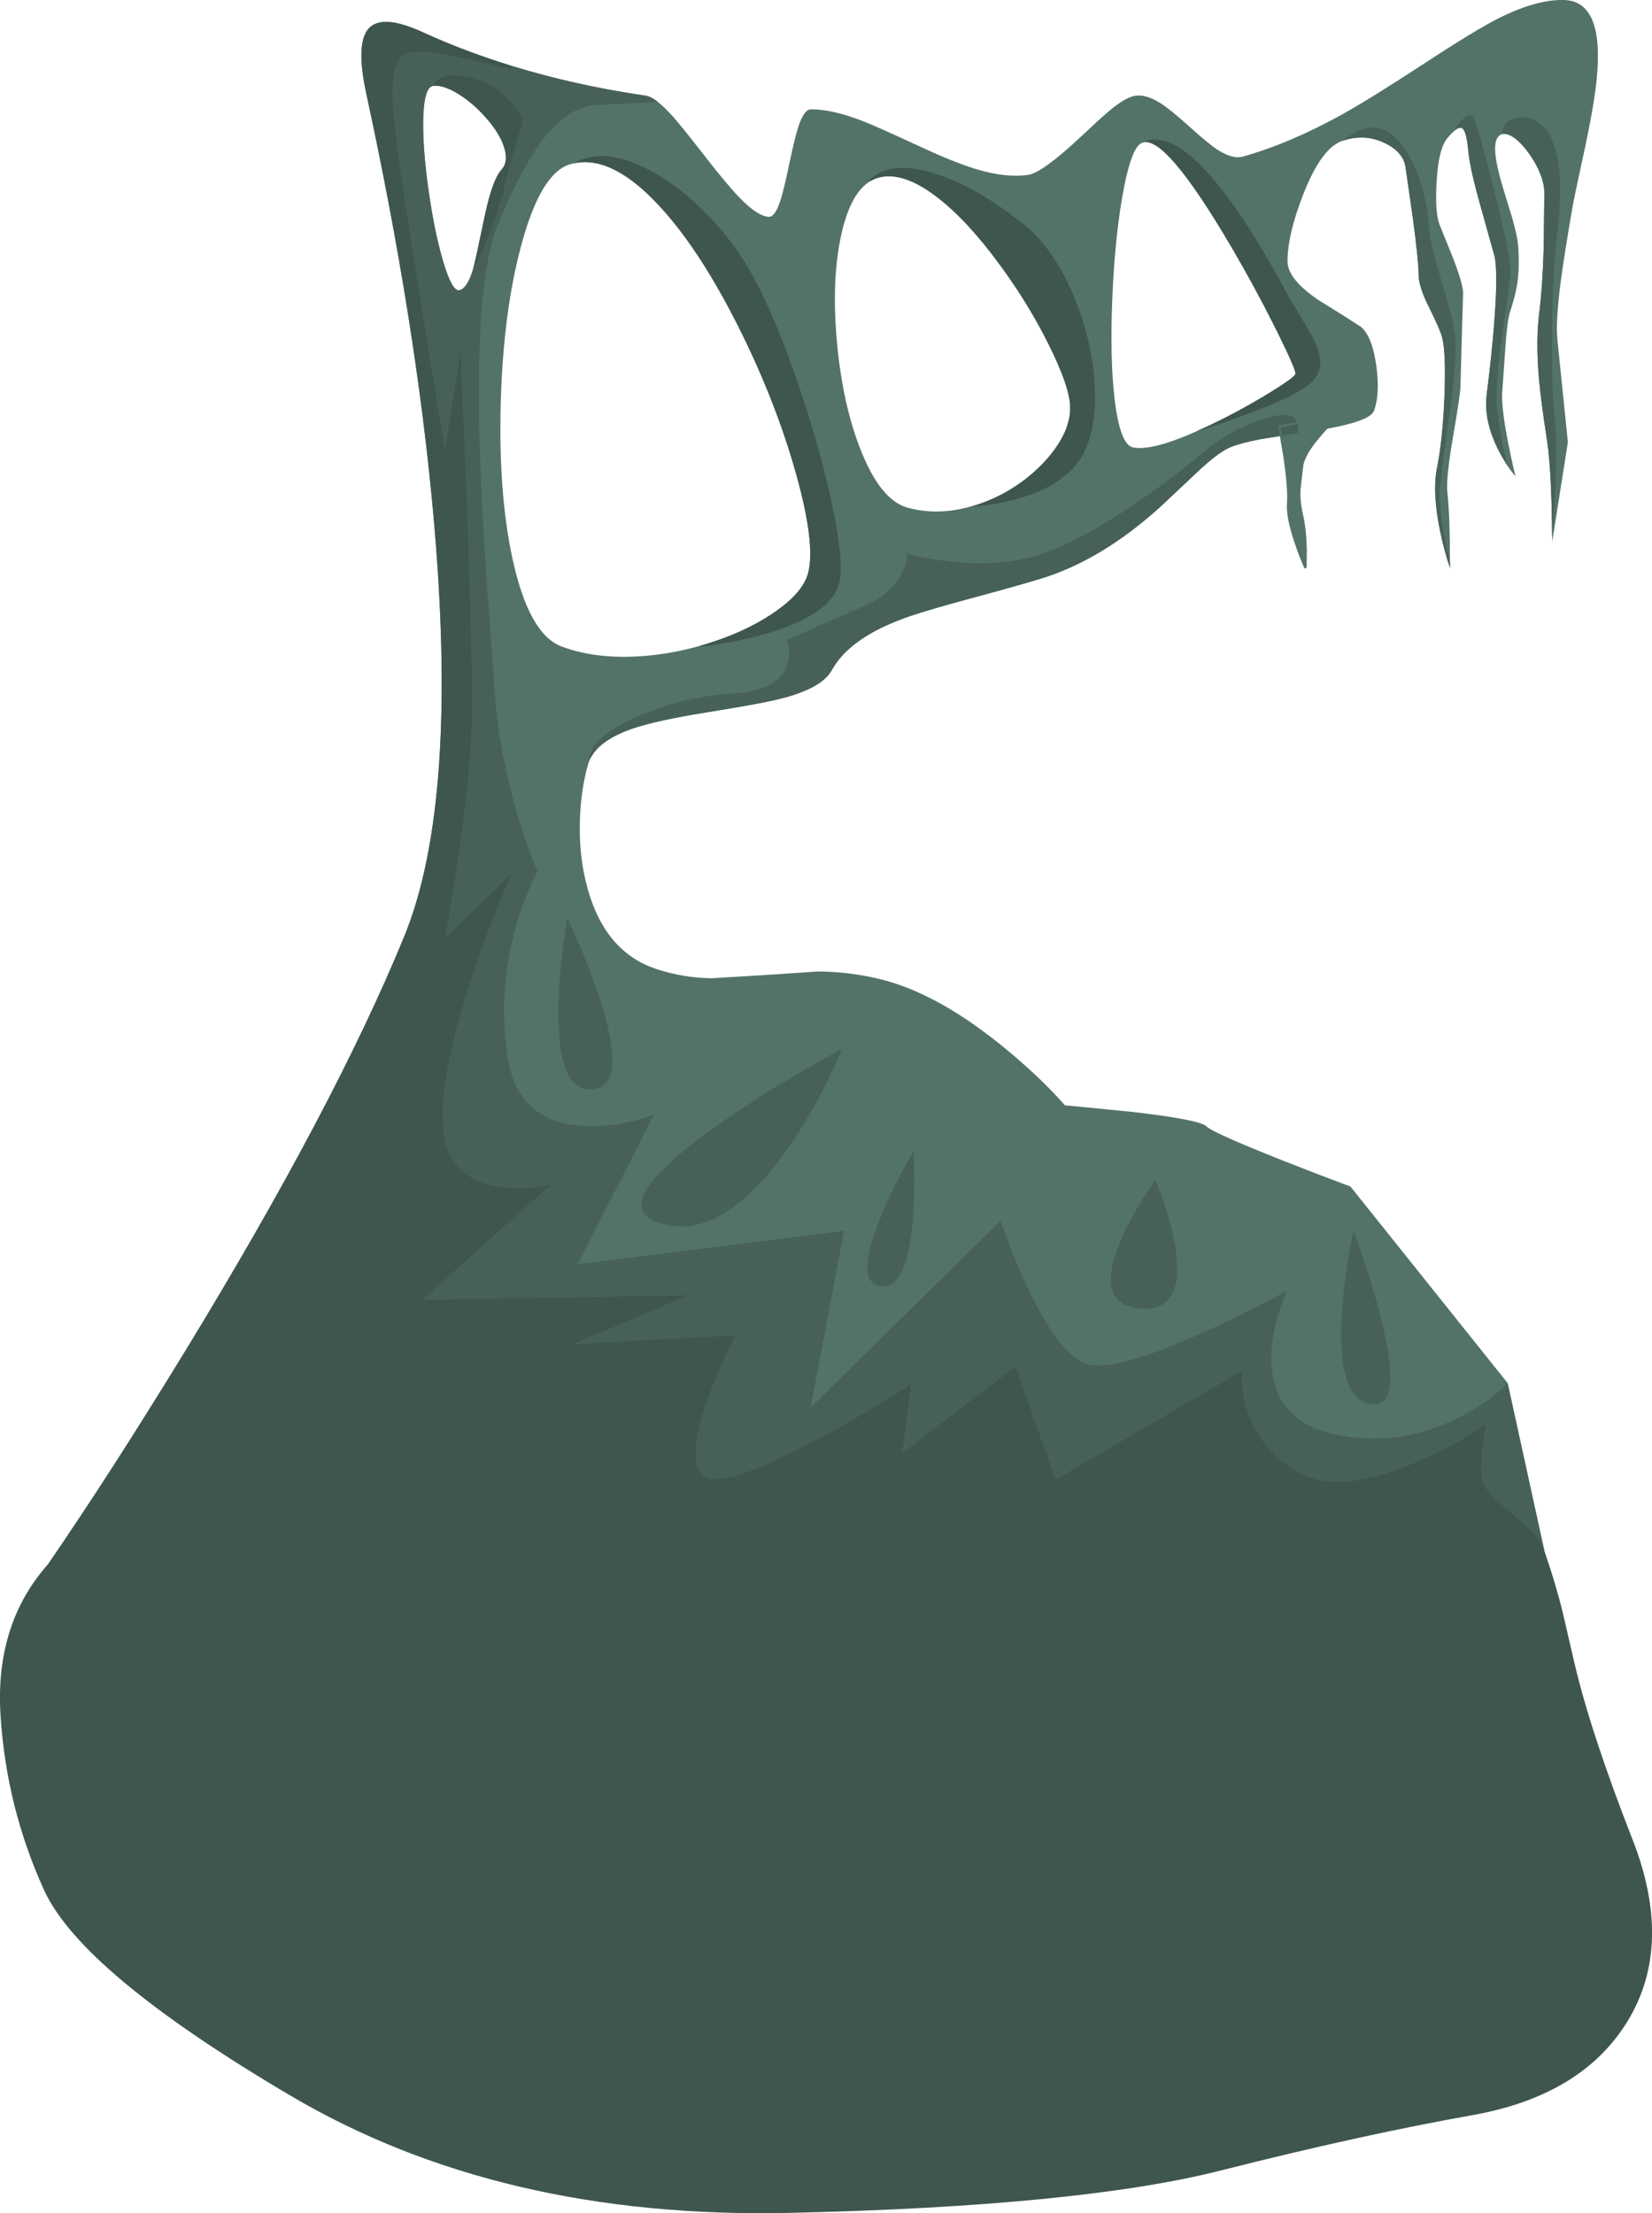 <?xml version="1.0" encoding="UTF-8" standalone="no"?>
<svg xmlns:xlink="http://www.w3.org/1999/xlink" height="996.8px" width="744.25px" xmlns="http://www.w3.org/2000/svg">
  <g transform="matrix(1.0, 0.0, 0.0, 1.0, 0.0, 0.0)">
    <use height="996.8" transform="matrix(1.0, 0.0, 0.0, 1.0, 0.0, 0.0)" width="744.25" xlink:href="#shape0"/>
  </g>
  <defs>
    <g id="shape0" transform="matrix(1.0, 0.0, 0.0, 1.0, 0.0, 0.0)">
      <path d="M206.85 42.55 Q199.95 38.2 195.25 38.65 191.0 39.05 190.65 53.85 190.4 66.9 193.1 85.95 195.75 104.55 199.55 117.45 203.7 131.55 207.05 130.7 210.25 129.9 212.65 122.7 214.25 118.0 216.5 106.65 219.05 93.75 220.35 89.05 222.85 79.9 225.95 76.4 229.3 72.65 226.95 65.85 224.9 59.8 219.0 53.1 213.35 46.65 206.85 42.55 M350.05 274.95 Q361.85 266.45 364.05 258.15 367.6 244.75 358.25 212.0 349.0 179.65 332.5 146.85 314.4 110.85 295.65 91.25 274.05 68.65 256.65 74.05 243.5 78.1 234.8 110.6 226.75 140.5 225.6 181.15 224.45 222.45 231.05 252.4 238.45 285.8 253.1 291.2 267.85 296.7 287.05 295.65 304.35 294.75 321.85 288.85 338.5 283.25 350.05 274.95 M422.7 89.2 Q407.15 77.05 395.95 79.95 384.05 83.05 379.05 105.5 374.5 125.85 377.05 154.0 379.6 182.05 387.75 202.65 396.7 225.3 408.9 228.65 421.15 232.05 434.95 228.75 447.5 225.8 458.8 218.05 469.6 210.6 476.0 201.1 482.55 191.35 482.1 182.65 481.65 173.7 472.6 155.45 463.45 136.95 450.5 119.35 436.1 99.65 422.7 89.2 M583.6 168.45 Q584.1 167.0 575.4 149.4 565.95 130.4 555.0 111.65 523.85 58.5 513.95 64.6 509.25 67.5 505.55 88.9 502.15 108.75 501.1 134.75 500.0 161.6 502.15 179.75 504.6 200.25 510.4 201.5 521.25 203.85 552.8 187.65 564.35 181.7 574.0 175.6 583.15 169.85 583.6 168.45 M695.75 87.0 Q695.75 82.35 693.1 76.5 690.65 71.1 686.9 66.65 683.1 62.15 679.8 60.8 676.2 59.3 674.5 62.25 671.8 66.95 677.0 84.2 L681.3 98.25 Q683.55 106.15 683.95 110.65 684.7 120.15 683.5 128.05 682.65 133.3 680.4 140.15 679.0 144.35 678.2 156.5 L676.85 175.55 Q676.1 182.2 679.35 199.0 681.0 207.4 682.75 214.5 678.9 210.1 675.35 203.3 668.3 189.7 669.75 177.9 672.2 158.7 673.3 143.55 674.85 122.45 673.3 115.35 L666.95 92.65 Q662.2 75.8 661.5 68.15 660.65 58.7 658.55 57.65 656.65 56.7 652.05 62.25 648.0 67.1 647.2 82.15 646.45 96.0 648.55 101.2 L654.75 116.55 Q659.15 128.15 659.15 131.9 L658.55 152.25 657.95 174.35 Q657.95 177.35 654.55 197.1 651.4 215.6 652.05 221.6 653.25 232.2 653.25 255.8 650.9 249.0 648.95 240.0 645.15 222.0 647.35 210.95 650.0 197.8 650.75 178.35 651.5 159.1 649.7 151.95 648.8 148.4 643.5 137.8 639.1 128.9 639.1 123.6 639.1 117.65 636.6 98.95 L633.2 75.2 Q632.2 68.5 623.9 64.45 614.85 60.05 604.85 63.4 595.3 66.6 587.15 87.5 580.05 105.65 580.05 117.7 580.05 125.7 593.95 135.1 L604.95 141.95 613.1 147.2 Q618.2 151.45 620.05 164.75 621.8 177.55 619.0 185.0 617.05 190.3 591.45 194.15 L570.7 197.3 Q559.4 199.25 554.1 201.5 549.0 203.7 540.3 211.75 L522.65 228.35 Q496.25 252.2 469.1 260.55 458.7 263.75 436.75 269.65 418.25 274.65 409.5 277.65 382.95 286.85 374.7 301.85 370.4 309.65 353.2 314.3 344.85 316.6 318.0 320.9 294.4 324.7 283.7 328.6 267.7 334.45 264.9 344.35 261.65 356.0 261.25 369.5 260.8 384.15 263.9 397.0 271.4 428.35 295.6 436.4 307.45 440.35 320.4 440.6 L343.7 439.2 368.3 437.55 Q383.0 437.6 397.1 441.15 423.65 447.8 454.35 473.45 469.7 486.3 479.75 497.8 L509.85 500.75 Q540.5 504.3 543.45 507.25 546.4 510.2 577.7 522.6 593.35 528.8 608.4 534.4 L679.2 622.9 695.75 698.45 21.75 704.35 Q49.25 664.4 83.05 609.15 150.65 498.55 182.1 421.8 207.0 361.15 195.2 231.4 187.35 145.05 165.0 42.05 160.15 19.6 166.05 12.9 172.1 6.15 190.2 14.4 235.25 35.0 290.9 43.1 295.25 43.75 303.0 52.3 307.0 56.75 317.9 70.8 327.9 83.6 333.2 89.05 341.3 97.4 346.35 97.65 349.15 97.8 351.6 90.3 353.05 85.9 355.6 73.7 358.15 61.6 359.7 56.95 362.25 49.3 365.25 49.25 374.45 49.1 388.1 54.3 394.3 56.65 413.35 65.5 429.6 73.05 439.05 75.95 452.95 80.25 463.2 78.75 469.65 77.8 486.9 61.6 496.1 52.95 499.65 50.0 506.4 44.4 510.4 43.35 515.6 41.95 522.7 46.4 527.1 49.15 535.65 56.85 544.45 64.8 548.4 67.35 555.25 71.85 560.0 70.5 580.7 64.7 603.9 51.95 617.1 44.65 642.1 28.3 664.75 13.45 675.4 8.1 692.35 -0.35 704.65 0.0 722.9 0.55 719.3 36.0 718.1 47.55 714.15 66.1 708.95 90.2 708.7 91.75 704.5 115.95 702.95 128.2 700.85 145.05 701.65 153.1 L706.35 199.15 699.3 244.0 699.0 226.75 Q698.4 207.55 696.9 198.0 694.2 180.45 693.35 171.0 691.85 153.7 693.4 141.3 694.95 129.0 695.45 111.95 L695.75 87.0" fill="#547368" fill-rule="evenodd" stroke="none"/>
      <path d="M595.15 195.5 Q587.1 204.75 586.6 210.15 L585.4 220.55 Q585.1 225.65 586.6 232.15 588.05 238.55 588.25 247.8 L588.15 255.8 Q586.0 251.1 583.95 245.05 579.8 233.05 580.3 226.65 580.8 220.3 578.65 205.55 L576.35 192.05 603.1 187.3 Q599.2 190.85 595.15 195.5" fill="#547368" fill-rule="evenodd" stroke="none"/>
      <path d="M210.95 34.7 Q205.0 33.3 200.8 34.2 196.25 35.2 195.25 38.65 191.0 39.05 190.65 53.85 190.4 66.9 193.1 85.95 195.75 104.55 199.55 117.45 203.7 131.55 207.05 130.7 210.4 129.85 212.95 121.95 221.5 106.7 227.55 83.3 232.05 65.8 235.45 55.8 235.85 53.55 234.7 51.8 L230.55 46.3 Q224.4 37.85 210.95 34.7 M679.2 622.9 L695.75 698.45 Q688.95 692.9 682.05 686.0 668.2 672.2 667.55 665.3 666.95 658.45 668.2 649.2 L669.55 641.3 Q655.8 650.8 638.45 658.3 603.7 673.3 585.55 663.3 567.45 653.3 561.7 634.3 559.9 628.35 559.55 622.25 L559.55 617.3 475.55 666.3 457.55 615.3 406.55 654.3 410.55 623.3 Q390.05 636.55 368.05 648.3 324.05 671.8 316.55 664.3 309.05 656.8 319.55 628.3 322.85 619.4 327.5 609.45 L331.55 601.3 258.55 605.3 310.55 583.3 190.55 585.3 248.55 533.3 Q236.8 536.3 224.8 534.45 200.8 530.7 199.55 506.3 198.3 481.95 214.3 435.2 219.3 420.55 225.45 405.45 L230.55 393.3 200.55 422.3 Q203.3 407.55 206.2 388.2 211.95 349.45 212.55 326.3 213.2 303.2 210.45 227.95 L207.55 157.3 200.55 202.3 Q195.55 172.8 190.2 139.45 179.45 72.7 177.55 53.3 175.55 32.7 179.95 26.7 181.65 24.3 184.7 23.65 L190.55 23.3 Q195.55 23.3 213.55 27.3 L230.55 31.3 230.0 29.5 Q258.95 38.45 290.9 43.1 293.3 43.45 296.4 45.95 L267.75 47.35 Q256.75 48.55 247.15 59.75 235.95 72.7 224.25 101.35 213.75 127.1 216.2 203.35 217.0 228.7 219.4 263.35 L222.75 309.85 Q224.65 338.9 233.65 368.55 238.15 383.35 242.25 392.35 L239.1 398.75 Q235.4 407.0 232.7 416.35 224.05 446.35 228.75 476.35 233.45 506.35 264.55 507.1 280.15 507.5 294.75 501.85 L260.25 569.35 380.25 554.35 365.25 633.85 450.75 549.85 454.1 559.1 Q458.4 570.25 462.95 579.85 477.55 610.6 489.75 614.35 501.95 618.1 542.05 600.1 562.15 591.1 579.75 581.35 L576.5 589.95 Q573.15 600.4 572.8 609.65 571.7 639.3 600.75 645.85 629.8 652.4 657.4 638.3 671.2 631.25 679.2 622.9" fill="#476159" fill-rule="evenodd" stroke="none"/>
      <path d="M604.5 591.65 Q605.2 579.85 607.55 565.9 L609.75 554.35 614.3 567.15 Q619.45 582.5 622.5 595.05 632.25 635.15 617.25 632.35 602.25 629.55 604.5 591.65" fill="#476159" fill-rule="evenodd" stroke="none"/>
      <path d="M623.9 64.45 Q614.85 60.05 604.85 63.4 621.5 49.65 633.35 67.65 637.75 74.35 640.65 84.4 643.1 93.05 643.55 100.3 644.1 109.3 649.2 125.8 654.65 143.45 655.55 151.3 656.7 160.9 652.8 188.05 648.55 217.8 648.55 223.3 648.55 232.5 653.25 253.65 L653.25 255.8 Q650.9 249.0 648.95 240.0 645.15 222.0 647.35 210.95 650.0 197.8 650.75 178.35 651.5 159.1 649.7 151.95 648.8 148.4 643.5 137.8 639.1 128.9 639.1 123.6 639.1 117.65 636.6 98.95 L633.2 75.2 Q632.2 68.5 623.9 64.45" fill="#476159" fill-rule="evenodd" stroke="none"/>
      <path d="M673.3 143.55 Q674.85 122.45 673.3 115.35 L666.95 92.65 Q662.2 75.8 661.5 68.15 660.8 60.4 659.35 58.4 657.95 56.45 655.15 58.95 657.25 54.95 659.95 52.85 662.55 50.85 663.55 52.3 665.35 55.0 672.8 84.3 680.55 114.8 680.55 122.3 680.55 125.1 676.8 150.8 673.4 174.2 674.55 185.3 675.7 196.55 679.35 209.95 674.85 203.3 672.3 196.4 668.7 186.6 669.75 177.9 672.2 158.7 673.3 143.55" fill="#476159" fill-rule="evenodd" stroke="none"/>
      <path d="M695.75 87.0 Q695.75 78.65 688.65 68.9 681.6 59.25 676.8 60.4 676.85 54.5 683.05 53.1 689.25 51.75 694.55 56.3 700.45 61.45 702.2 74.45 703.85 86.9 701.55 105.3 699.4 122.6 699.2 149.7 698.95 175.3 700.55 190.3 702.15 205.8 699.25 241.75 699.05 211.8 696.9 198.0 694.2 180.45 693.35 171.0 691.85 153.7 693.4 141.3 694.95 129.0 695.45 111.95 L695.75 87.0" fill="#476159" fill-rule="evenodd" stroke="none"/>
      <path d="M270.3 450.05 Q282.35 487.35 268.55 490.3 251.05 494.05 251.55 454.05 251.7 441.55 253.65 426.2 L255.55 413.3 260.7 424.65 Q266.6 438.4 270.3 450.05" fill="#476159" fill-rule="evenodd" stroke="none"/>
      <path d="M581.55 187.3 Q583.55 187.9 584.35 189.95 585.0 191.75 584.9 195.1 L567.65 197.85 Q558.75 199.55 554.1 201.5 549.0 203.7 540.3 211.75 L522.65 228.35 Q496.25 252.2 469.1 260.55 458.7 263.75 436.75 269.65 418.25 274.65 409.5 277.65 382.95 286.85 374.7 301.85 370.5 309.45 354.05 314.05 345.15 316.55 320.05 320.55 296.6 324.3 286.1 327.75 269.8 333.1 265.75 342.05 L265.55 341.3 Q266.3 332.15 286.45 323.05 306.85 313.8 330.55 312.3 350.55 311.05 354.55 299.55 355.8 295.95 355.3 291.75 L354.55 288.3 363.7 284.2 Q375.45 278.95 388.55 273.3 401.7 267.7 406.45 257.95 408.8 253.05 408.55 249.3 L413.8 250.6 Q420.45 252.0 427.45 252.8 449.7 255.3 466.55 250.3 484.2 245.05 509.8 227.95 527.3 216.2 542.55 203.3 552.0 195.3 564.3 190.45 576.1 185.75 581.55 187.3" fill="#476159" fill-rule="evenodd" stroke="none"/>
      <path d="M298.55 551.3 Q271.05 543.8 322.55 507.3 348.3 489.05 379.55 472.3 L373.1 486.35 Q364.75 503.0 355.55 516.3 326.05 558.8 298.55 551.3" fill="#476159" fill-rule="evenodd" stroke="none"/>
      <path d="M406.55 527.4 L411.55 518.3 411.9 528.25 Q412.05 540.15 411.2 549.95 408.45 581.2 396.55 579.3 384.7 577.45 396.95 547.7 400.75 538.4 406.55 527.4" fill="#476159" fill-rule="evenodd" stroke="none"/>
      <path d="M514.8 539.95 L520.55 531.3 524.1 540.8 Q527.95 552.15 529.45 561.45 534.2 591.2 513.55 589.3 492.95 587.45 504.7 559.2 508.35 550.35 514.8 539.95" fill="#476159" fill-rule="evenodd" stroke="none"/>
      <path d="M422.7 89.2 Q407.15 77.05 395.95 79.95 394.0 80.45 392.2 81.55 L391.55 81.3 Q401.4 71.45 422.45 78.55 440.9 84.75 461.55 101.3 470.65 108.6 478.0 121.55 484.95 133.8 489.05 148.7 493.1 163.4 493.35 177.1 493.6 191.4 489.55 201.3 483.65 215.75 464.1 222.85 452.0 227.25 437.25 228.2 455.7 223.1 469.25 209.3 482.75 195.55 482.1 182.65 481.65 173.7 472.6 155.45 463.45 136.95 450.5 119.35 436.1 99.65 422.7 89.2" fill="#3f564e" fill-rule="evenodd" stroke="none"/>
      <path d="M514.2 64.45 Q529.05 56.2 553.9 89.9 565.8 106.0 581.55 135.3 L587.6 145.3 Q591.45 151.6 593.05 155.45 597.85 166.95 589.55 173.3 582.55 178.7 563.7 185.85 552.05 190.3 538.65 194.4 553.2 188.1 568.7 178.9 582.95 170.4 583.6 168.45 584.1 167.0 575.4 149.4 565.95 130.4 555.0 111.65 524.25 59.2 514.2 64.45" fill="#3f564e" fill-rule="evenodd" stroke="none"/>
      <path d="M378.55 260.3 Q376.7 275.95 345.95 285.2 336.3 288.05 324.95 289.95 L315.55 291.3 315.55 290.85 Q334.3 285.5 347.85 276.45 361.7 267.25 364.05 258.15 367.55 244.9 358.45 212.7 349.5 180.95 333.3 148.35 315.55 112.7 297.05 92.75 275.75 69.7 258.4 73.6 272.0 65.65 292.75 76.7 312.35 87.1 329.55 109.3 346.8 131.6 364.2 187.05 371.55 210.7 375.55 230.5 379.65 251.15 378.55 260.3" fill="#3f564e" fill-rule="evenodd" stroke="none"/>
      <path d="M206.85 42.55 Q199.95 38.2 195.25 38.65 196.25 35.2 200.8 34.2 205.0 33.3 210.95 34.7 224.4 37.85 230.55 46.3 L234.7 51.8 Q235.85 53.55 235.45 55.8 232.05 65.8 227.55 83.3 221.5 106.7 212.95 121.95 213.55 120.05 218.4 97.1 221.85 81.0 225.95 76.4 229.3 72.65 226.95 65.85 224.9 59.8 219.0 53.1 213.35 46.65 206.85 42.55" fill="#3f564e" fill-rule="evenodd" stroke="none"/>
      <path d="M671.75 673.3 Q674.15 675.95 680.35 681.1 686.95 686.55 689.6 689.3 694.3 694.1 695.75 698.45 700.85 713.2 704.1 726.5 L709.4 749.4 Q716.9 781.05 735.45 828.4 754.0 875.75 733.55 909.8 713.1 943.8 663.25 952.65 613.4 961.5 549.8 977.6 486.15 993.7 355.75 996.65 225.4 999.55 131.05 943.95 36.65 888.3 19.8 851.15 2.9 814.0 0.25 772.8 -2.45 731.55 21.75 704.35 49.25 664.4 83.05 609.15 150.65 498.55 182.1 421.8 207.0 361.15 195.2 231.4 187.35 145.05 165.0 42.05 160.15 19.6 166.05 12.9 172.1 6.15 190.2 14.4 208.65 22.9 230.0 29.5 L230.55 31.3 213.55 27.3 Q195.55 23.3 190.55 23.3 L184.7 23.65 Q181.65 24.3 179.95 26.7 175.55 32.7 177.55 53.3 179.45 72.7 190.2 139.45 195.55 172.8 200.55 202.3 L207.55 157.3 210.45 227.95 Q213.2 303.2 212.55 326.3 211.95 349.45 206.2 388.2 203.3 407.55 200.55 422.3 L230.55 393.3 225.45 405.45 Q219.3 420.55 214.3 435.2 198.3 481.95 199.55 506.3 200.8 530.7 224.8 534.45 236.8 536.3 248.55 533.3 L190.55 585.3 310.55 583.3 258.55 605.3 331.55 601.3 327.5 609.45 Q322.85 619.4 319.55 628.3 309.05 656.8 316.55 664.3 324.05 671.8 368.05 648.3 390.05 636.55 410.55 623.3 L406.55 654.3 457.55 615.3 475.55 666.3 559.55 617.3 559.55 622.25 Q559.9 628.35 561.7 634.3 567.45 653.3 585.55 663.3 603.7 673.3 638.45 658.3 655.8 650.8 669.55 641.3 L668.2 649.2 Q666.95 658.45 667.55 665.3 667.9 669.0 671.75 673.3" fill="#3f564e" fill-rule="evenodd" stroke="none"/>
      <path d="M595.15 195.5 Q587.1 204.75 586.6 210.15 L585.4 220.55 Q585.1 225.65 586.6 232.15 588.05 238.55 588.25 247.8 L588.15 255.8 Q586.0 251.1 583.95 245.05 579.8 233.05 580.3 226.65 580.8 220.3 578.65 205.55 L576.35 192.05 603.1 187.3 Q599.2 190.85 595.15 195.5 Z" fill="none" stroke="#547368" stroke-linecap="butt" stroke-linejoin="miter" stroke-width="1.0"/>
    </g>
  </defs>
</svg>
